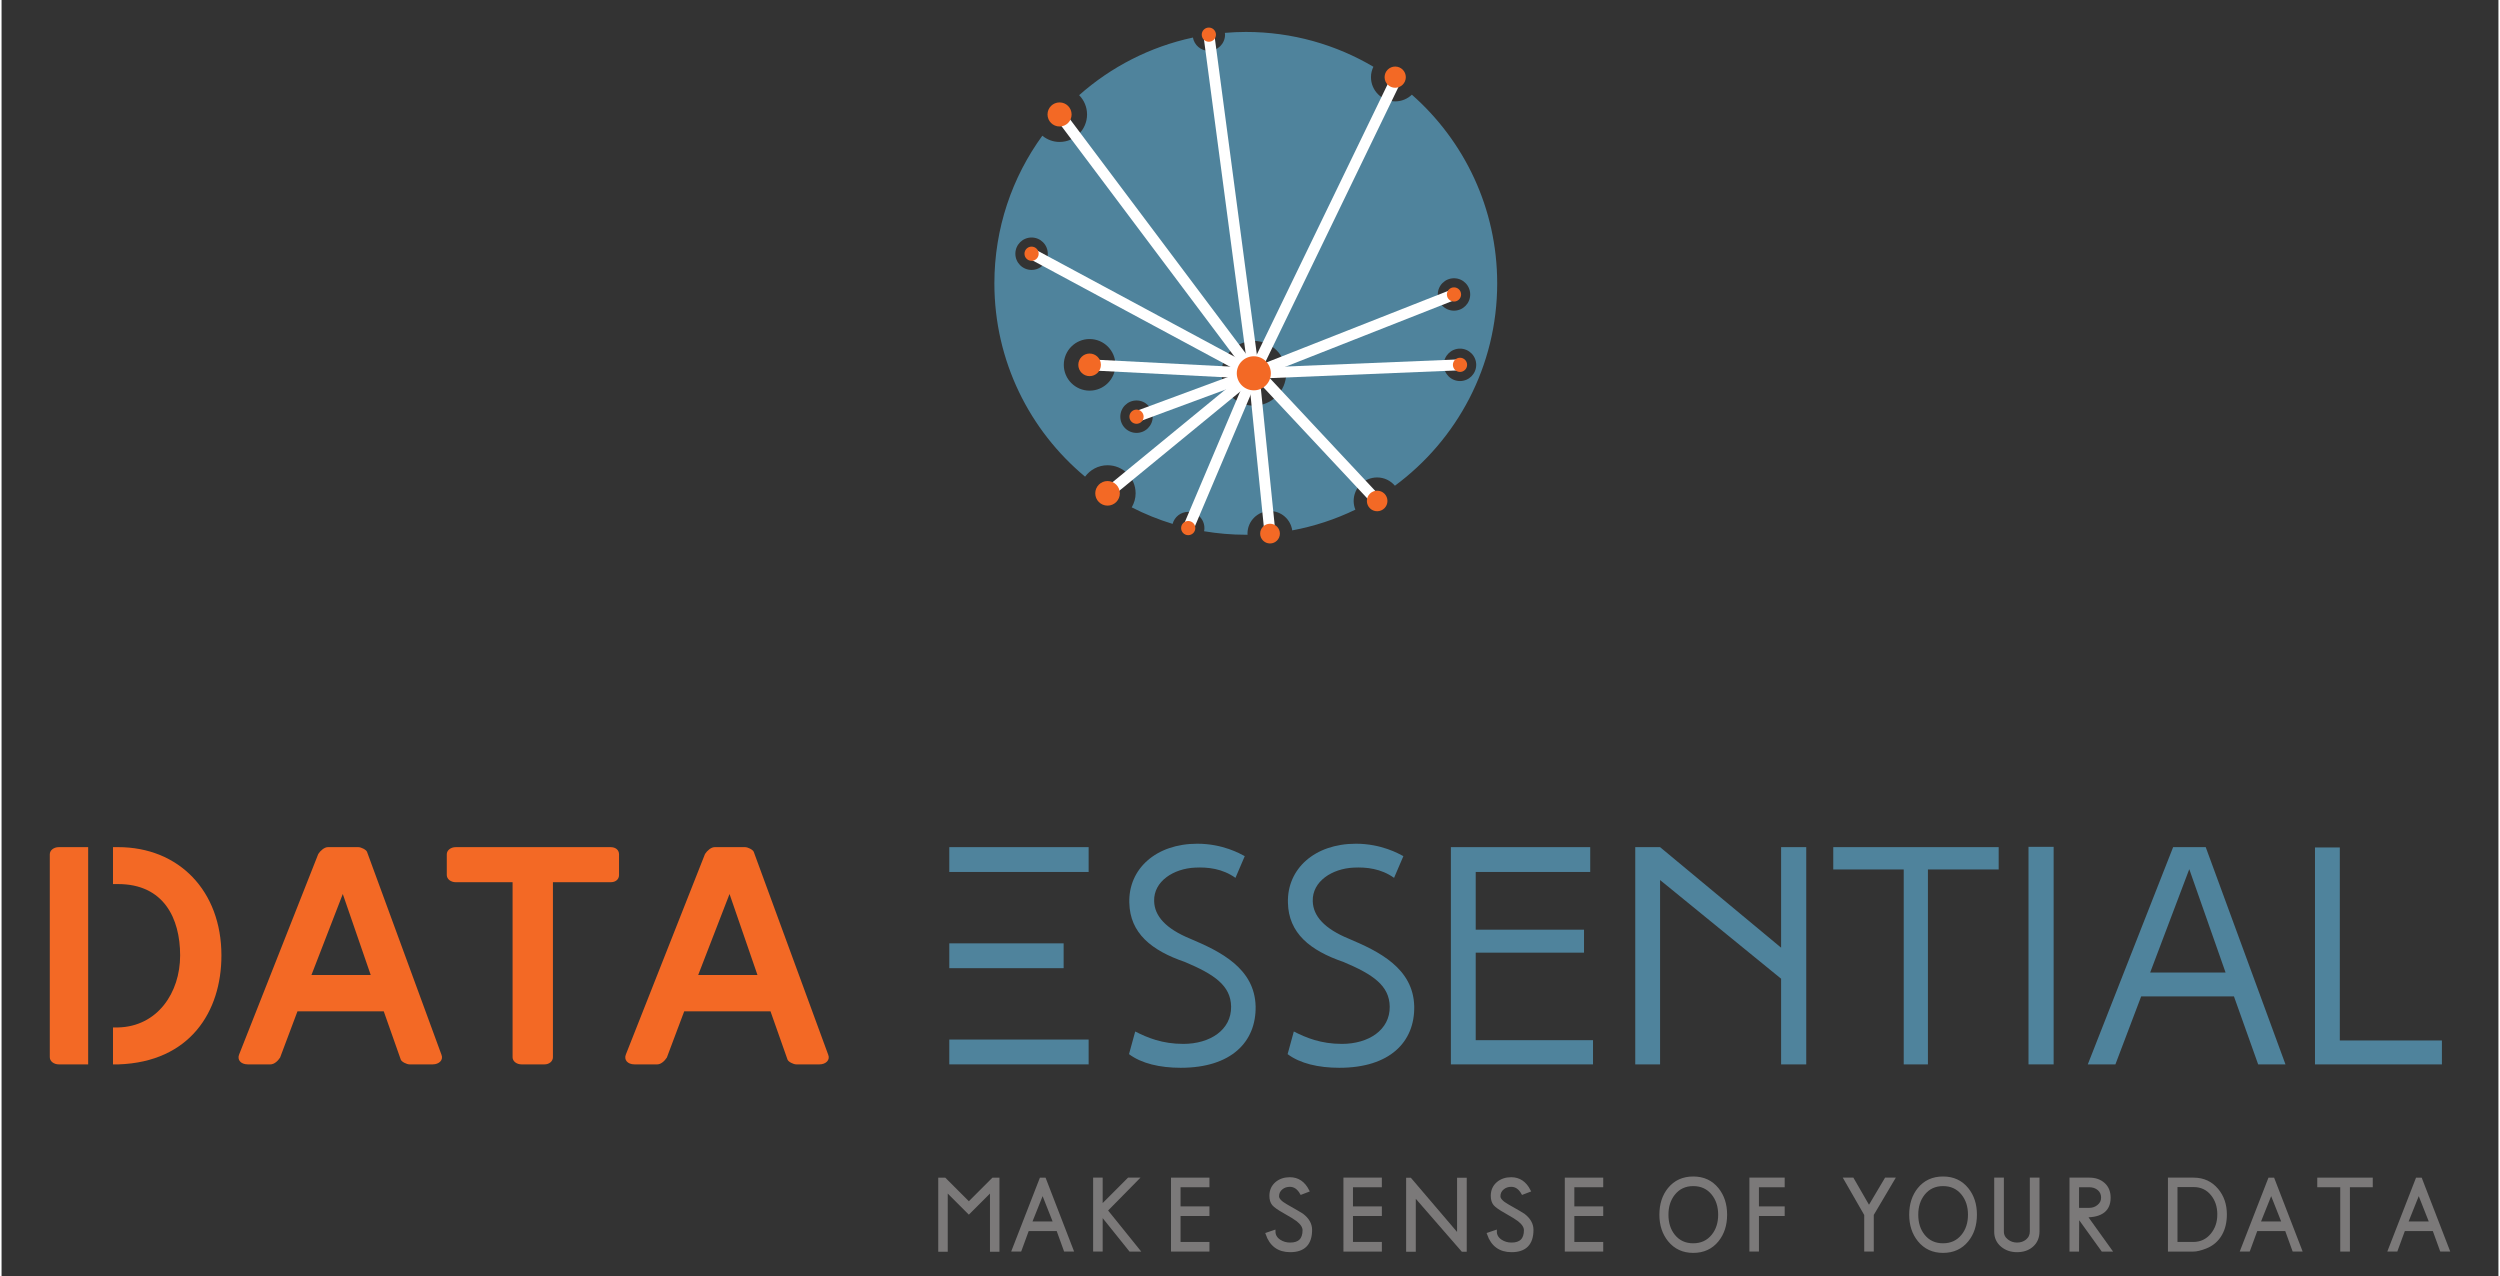 <?xml version="1.0" encoding="UTF-8" standalone="no"?>
<svg
   xmlns:dc="http://purl.org/dc/elements/1.1/"
   xmlns:cc="http://creativecommons.org/ns#"
   xmlns:rdf="http://www.w3.org/1999/02/22-rdf-syntax-ns#"
   xmlns:svg="http://www.w3.org/2000/svg"
   xmlns="http://www.w3.org/2000/svg"
   viewBox="-11.753 -6.633 608.4 310.96"
   height="298.653"
   width="585.053"
   xml:space="preserve"
   id="svg2"
   version="1.1"><rect x="-11.753" y="-6.633" width="608.4" height="310.96" fill="#333333" stroke="none"/><defs
     id="defs6" /><g
     transform="matrix(1.333,0,0,-1.333,0,298.653)"
     id="g10"><g
       transform="scale(0.1)"
       id="g12"><path
         id="path14"
         style="fill:#f36925;fill-opacity:1;fill-rule:nonzero;stroke:none"
         d="M 478.281,507.98 H 586.633 L 535.57,656.039 Z M 610.457,441.602 H 452.738 L 420.988,357.07 C 417,350.84 410.199,344.59 403.398,344.59 H 361.98 c -13.05,0 -19.851,8.519 -15.875,18.16 l 144.641,366.461 c 3.977,6.238 11.359,12.48 17.594,12.48 h 55.601 c 5.098,0 14.184,-4.531 15.875,-8.5 L 715.965,362.18 c 3.976,-9.641 -4.527,-17.59 -15.887,-17.59 h -42.539 c -5.109,0 -14.184,4.551 -15.887,8.519 l -31.195,88.493" /><path
         id="path16"
         style="fill:#f36925;fill-opacity:1;fill-rule:nonzero;stroke:none"
         d="m 742.133,677.59 c -9.086,0 -16.457,5.672 -16.457,13.051 v 38.007 c 0,7.372 7.371,13.043 16.457,13.043 H 1025.2 c 9.64,0 15.32,-5.671 15.32,-13.043 v -38.007 c 0,-7.379 -5.68,-13.051 -15.32,-13.051 H 919.688 V 357.641 c 0,-7.371 -6.817,-13.051 -15.321,-13.051 h -41.972 c -9.086,0 -16.457,5.68 -16.457,13.051 V 677.59 H 742.133" /><path
         id="path18"
         style="fill:#f36925;fill-opacity:1;fill-rule:nonzero;stroke:none"
         d="m 1185.23,507.98 h 108.35 l -51.06,148.059 z m 132.17,-66.378 h -157.71 l -31.75,-84.532 c -3.99,-6.23 -10.79,-12.48 -17.59,-12.48 h -41.42 c -13.05,0 -19.85,8.519 -15.88,18.16 l 144.65,366.461 c 3.97,6.238 11.35,12.48 17.59,12.48 h 55.6 c 5.1,0 14.18,-4.531 15.87,-8.5 L 1422.91,362.18 c 3.98,-9.641 -4.52,-17.59 -15.88,-17.59 h -42.54 c -5.11,0 -14.19,4.551 -15.89,8.519 l -31.2,88.493" /><path
         id="path20"
         style="fill:#4f839c;fill-opacity:1;fill-rule:nonzero;stroke:none"
         d="m 2067.47,338.359 c -38.57,0 -72.04,7.942 -94.73,24.961 l 11.35,41.399 c 22.12,-11.34 49.35,-22.688 87.91,-22.688 48.79,0 87.94,25.528 87.38,68.09 -0.58,38.559 -30.64,58.988 -84.52,81.68 -61.28,20.988 -100.43,52.75 -101.57,108.347 -1.69,61.84 48.79,107.782 124.26,107.782 46.51,0 78.27,-18.149 86.78,-22.692 l -17.01,-39.707 c -23.84,17.02 -50.49,19.848 -73.75,18.731 -39.14,-1.711 -76.02,-24.961 -74.88,-61.274 0.57,-27.226 21.55,-50.488 65.81,-68.648 55.02,-23.258 117.99,-53.879 119.69,-123.668 1.14,-65.231 -44.81,-112.313 -136.72,-112.313" /><path
         id="path22"
         style="fill:#4f839c;fill-opacity:1;fill-rule:nonzero;stroke:none"
         d="m 2357.4,338.359 c -38.57,0 -72.05,7.942 -94.74,24.961 l 11.35,41.399 c 22.12,-11.34 49.35,-22.688 87.93,-22.688 48.79,0 87.93,25.528 87.36,68.09 -0.56,38.559 -30.64,58.988 -84.52,81.68 -61.27,20.988 -100.41,52.75 -101.55,108.347 -1.7,61.84 48.79,107.782 124.24,107.782 46.51,0 78.28,-18.149 86.79,-22.692 l -17.02,-39.707 c -23.83,17.02 -50.49,19.848 -73.75,18.731 -39.14,-1.711 -76,-24.961 -74.88,-61.274 0.57,-27.226 21.57,-50.488 65.81,-68.648 55.02,-23.258 117.99,-53.879 119.69,-123.668 1.14,-65.231 -44.81,-112.313 -136.71,-112.313" /><path
         id="path24"
         style="fill:#4f839c;fill-opacity:1;fill-rule:nonzero;stroke:none"
         d="M 2820.91,388.852 V 344.59 H 2561.1 v 397.101 h 254.7 V 696.309 H 2606.48 V 590.801 h 197.97 V 548.809 H 2606.48 V 388.852 h 214.43" /><path
         id="path26"
         style="fill:#4f839c;fill-opacity:1;fill-rule:nonzero;stroke:none"
         d="m 2943.5,344.59 h -45.38 v 397.101 h 45.38 l 221.24,-183.793 v 183.793 h 45.95 V 344.59 h -45.95 V 501.16 L 2943.5,681.559 V 344.59" /><path
         id="path28"
         style="fill:#4f839c;fill-opacity:1;fill-rule:nonzero;stroke:none"
         d="m 3260.09,700.852 v 40.839 h 302.36 V 700.852 H 3433.11 V 344.59 h -44.24 v 356.262 h -128.78" /><path
         id="path30"
         style="fill:#4f839c;fill-opacity:1;fill-rule:nonzero;stroke:none"
         d="m 3616.97,742.262 h 45.94 V 344.59 h -45.94 v 397.672" /><path
         id="path32"
         style="fill:#4f839c;fill-opacity:1;fill-rule:nonzero;stroke:none"
         d="m 3839.36,512.512 h 137.84 l -66.36,188.91 z M 3775.82,344.59 h -50.49 l 156,397.101 h 59.57 L 4086.69,344.59 h -49.93 l -44.24,124.242 H 3822.9 L 3775.82,344.59" /><path
         id="path34"
         style="fill:#4f839c;fill-opacity:1;fill-rule:nonzero;stroke:none"
         d="m 4372.66,344.59 h -232.01 v 396.539 h 45.38 V 388.281 h 186.63 V 344.59" /><path
         id="path36"
         style="fill:#4f839c;fill-opacity:1;fill-rule:nonzero;stroke:none"
         d="m 1898.94,696.309 h -254.72 v 45.382 h 254.72 v -45.382" /><path
         id="path38"
         style="fill:#f36925;fill-opacity:1;fill-rule:nonzero;stroke:none"
         d="m 124.809,741.691 h -9.286 v -67.5 h 9.286 c 83.386,0 113.445,-62.41 113.445,-130.48 0,-68.082 -41.402,-129.902 -113.445,-131.602 h -9.286 V 344.59 h 10.418 c 129.907,4.551 187.778,95.871 187.778,199.121 0,118 -77.723,197.98 -188.91,197.98" /><path
         id="path40"
         style="fill:#f36925;fill-opacity:1;fill-rule:nonzero;stroke:none"
         d="M 70.141,741.691 H 16.457 C 7.383,741.691 0,736.02 0,728.648 V 357.641 C 0,350.27 7.383,344.59 16.457,344.59 h 53.684 v 397.101" /><path
         id="path42"
         style="fill:#4f839c;fill-opacity:1;fill-rule:nonzero;stroke:none"
         d="m 1898.94,344.59 h -254.71 v 45.39 h 254.71 v -45.39" /><path
         id="path44"
         style="fill:#4f839c;fill-opacity:1;fill-rule:nonzero;stroke:none"
         d="m 1853.24,520.449 h -209.01 v 45.391 h 209.01 v -45.391" /><path
         id="path46"
         style="fill:#7b7979;fill-opacity:1;fill-rule:nonzero;stroke:none"
         d="m 1733.43,4.59 h -12.34 V 114.52 l -41.11,-41.098 -41.1,41.098 V 4.59 h -12.35 V 134.961 h 9.37 l 44.08,-44.082 44.08,44.082 h 9.37 V 4.59" /><path
         id="path48"
         style="fill:none;stroke:#7b7979;stroke-width:5;stroke-linecap:butt;stroke-linejoin:miter;stroke-miterlimit:10;stroke-dasharray:none;stroke-opacity:1"
         d="m 1733.43,4.59 h -12.34 V 114.52 l -41.11,-41.098 -41.1,41.098 V 4.59 h -12.35 V 134.961 h 9.37 l 44.08,-44.082 44.08,44.082 h 9.37 z" /><path
         id="path50"
         style="fill:#7b7979;fill-opacity:1;fill-rule:nonzero;stroke:none"
         d="m 1836.78,54.949 -21.95,55.571 -22.21,-55.571 z m 31.97,-50.027 h -12.87 l -13.56,37.469 h -54.71 L 1773.87,4.922 h -12.89 l 50.58,130.039 h 6.94 L 1868.75,4.922" /><path
         id="path52"
         style="fill:none;stroke:#7b7979;stroke-width:5;stroke-linecap:butt;stroke-linejoin:miter;stroke-miterlimit:10;stroke-dasharray:none;stroke-opacity:1"
         d="m 1836.78,54.949 -21.95,55.571 -22.21,-55.571 z m 31.97,-50.027 h -12.87 l -13.56,37.469 h -54.71 L 1773.87,4.922 h -12.89 l 50.58,130.039 h 6.94 z" /><path
         id="path54"
         style="fill:#7b7979;fill-opacity:1;fill-rule:nonzero;stroke:none"
         d="m 1989.86,4.922 h -14.98 l -52.02,64.797 -0.77,-0.77 V 4.922 h -12.45 V 135.07 h 12.45 V 85.039 l 49.92,50.031 h 15.72 L 1931.2,77.641 1989.86,4.922" /><path
         id="path56"
         style="fill:none;stroke:#7b7979;stroke-width:5;stroke-linecap:butt;stroke-linejoin:miter;stroke-miterlimit:10;stroke-dasharray:none;stroke-opacity:1"
         d="m 1989.86,4.922 h -14.98 l -52.02,64.797 -0.77,-0.77 V 4.922 h -12.45 V 135.07 h 12.45 V 85.039 l 49.92,50.031 h 15.72 L 1931.2,77.641 Z" /><path
         id="path58"
         style="fill:#7b7979;fill-opacity:1;fill-rule:nonzero;stroke:none"
         d="m 2117.25,4.922 h -65.24 V 135.07 h 65.24 v -12.558 h -52.78 V 82.5 h 52.78 V 69.941 h -52.78 V 17.492 h 52.78 V 4.922" /><path
         id="path60"
         style="fill:none;stroke:#7b7979;stroke-width:5;stroke-linecap:butt;stroke-linejoin:miter;stroke-miterlimit:10;stroke-dasharray:none;stroke-opacity:1"
         d="m 2117.25,4.922 h -65.24 V 135.07 h 65.24 v -12.558 h -52.78 V 82.5 h 52.78 V 69.941 h -52.78 V 17.492 h 52.78 z" /><path
         id="path62"
         style="fill:#7b7979;fill-opacity:1;fill-rule:nonzero;stroke:none"
         d="m 2304.92,42.172 c 0,-25.57 -12.52,-38.352 -37.57,-38.352 -21.16,0 -35.31,10.32 -42.43,30.949 l 13,4.422 c 0,-7.051 3.31,-12.781 9.92,-17.191 5.66,-3.738 12.16,-5.621 19.51,-5.621 16.75,0 25.12,8.383 25.12,25.133 0,6.098 -3.97,12.27 -11.9,18.508 -3.89,3.012 -12.01,8.012 -24.36,14.992 -10.28,5.797 -16.86,10.43 -19.72,13.879 -3.09,3.75 -4.63,8.891 -4.63,15.429 0,9.629 3.45,17.379 10.36,23.25 6.54,5.512 14.73,8.27 24.57,8.27 14.4,0 25.39,-7.379 32.95,-22.149 l -12.12,-4.632 c -5.36,9.48 -12.3,14.222 -20.83,14.222 -6.09,0 -11.24,-1.769 -15.42,-5.293 -4.56,-3.75 -6.84,-8.597 -6.84,-14.547 0,-5.359 5.22,-10.98 15.65,-16.859 17.71,-10.062 27.4,-15.723 29.09,-16.973 10.44,-7.93 15.65,-17.078 15.65,-27.438" /><path
         id="path64"
         style="fill:none;stroke:#7b7979;stroke-width:5;stroke-linecap:butt;stroke-linejoin:miter;stroke-miterlimit:10;stroke-dasharray:none;stroke-opacity:1"
         d="m 2304.92,42.172 c 0,-25.57 -12.52,-38.352 -37.57,-38.352 -21.16,0 -35.31,10.32 -42.43,30.949 l 13,4.422 c 0,-7.051 3.31,-12.781 9.92,-17.191 5.66,-3.738 12.16,-5.621 19.51,-5.621 16.75,0 25.12,8.383 25.12,25.133 0,6.098 -3.97,12.27 -11.9,18.508 -3.89,3.012 -12.01,8.012 -24.36,14.992 -10.28,5.797 -16.86,10.43 -19.72,13.879 -3.09,3.75 -4.63,8.891 -4.63,15.429 0,9.629 3.45,17.379 10.36,23.25 6.54,5.512 14.73,8.27 24.57,8.27 14.4,0 25.39,-7.379 32.95,-22.149 l -12.12,-4.632 c -5.36,9.48 -12.3,14.222 -20.83,14.222 -6.09,0 -11.24,-1.769 -15.42,-5.293 -4.56,-3.75 -6.84,-8.597 -6.84,-14.547 0,-5.359 5.22,-10.98 15.65,-16.859 17.71,-10.062 27.4,-15.723 29.09,-16.973 10.44,-7.93 15.65,-17.078 15.65,-27.438 z" /><path
         id="path66"
         style="fill:#7b7979;fill-opacity:1;fill-rule:nonzero;stroke:none"
         d="m 2432.42,4.922 h -65.23 V 135.07 h 65.23 v -12.558 h -52.78 V 82.5 h 52.78 V 69.941 h -52.78 V 17.492 h 52.78 V 4.922" /><path
         id="path68"
         style="fill:none;stroke:#7b7979;stroke-width:5;stroke-linecap:butt;stroke-linejoin:miter;stroke-miterlimit:10;stroke-dasharray:none;stroke-opacity:1"
         d="m 2432.42,4.922 h -65.23 V 135.07 h 65.23 v -12.558 h -52.78 V 82.5 h 52.78 V 69.941 h -52.78 V 17.492 h 52.78 z" /><path
         id="path70"
         style="fill:#7b7979;fill-opacity:1;fill-rule:nonzero;stroke:none"
         d="m 2587.59,4.59 h -5.29 L 2494.47,105.531 V 4.59 h -12.68 V 134.852 l 4.93,0.058 88.19,-103.371 V 134.852 h 12.68 V 4.59" /><path
         id="path72"
         style="fill:none;stroke:#7b7979;stroke-width:5;stroke-linecap:butt;stroke-linejoin:miter;stroke-miterlimit:10;stroke-dasharray:none;stroke-opacity:1"
         d="m 2587.59,4.59 h -5.29 L 2494.47,105.531 V 4.59 h -12.68 V 134.852 l 4.93,0.058 88.19,-103.371 V 134.852 h 12.68 z" /><path
         id="path74"
         style="fill:#7b7979;fill-opacity:1;fill-rule:nonzero;stroke:none"
         d="m 2709.58,42.172 c 0,-25.57 -12.53,-38.352 -37.58,-38.352 -21.16,0 -35.3,10.32 -42.43,30.949 l 13,4.422 c 0,-7.051 3.31,-12.781 9.92,-17.191 5.66,-3.738 12.16,-5.621 19.51,-5.621 16.75,0 25.12,8.383 25.12,25.133 0,6.098 -3.96,12.27 -11.9,18.508 -3.89,3.012 -12.01,8.012 -24.35,14.992 -10.29,5.797 -16.86,10.43 -19.73,13.879 -3.08,3.75 -4.63,8.891 -4.63,15.429 0,9.629 3.46,17.379 10.36,23.25 6.54,5.512 14.73,8.27 24.58,8.27 14.4,0 25.38,-7.379 32.95,-22.149 l -12.13,-4.632 c -5.36,9.48 -12.3,14.222 -20.82,14.222 -6.1,0 -11.24,-1.769 -15.43,-5.293 -4.56,-3.75 -6.83,-8.597 -6.83,-14.547 0,-5.359 5.21,-10.98 15.65,-16.859 17.7,-10.062 27.4,-15.723 29.09,-16.973 10.43,-7.93 15.65,-17.078 15.65,-27.438" /><path
         id="path76"
         style="fill:none;stroke:#7b7979;stroke-width:5;stroke-linecap:butt;stroke-linejoin:miter;stroke-miterlimit:10;stroke-dasharray:none;stroke-opacity:1"
         d="m 2709.58,42.172 c 0,-25.57 -12.53,-38.352 -37.58,-38.352 -21.16,0 -35.3,10.32 -42.43,30.949 l 13,4.422 c 0,-7.051 3.31,-12.781 9.92,-17.191 5.66,-3.738 12.16,-5.621 19.51,-5.621 16.75,0 25.12,8.383 25.12,25.133 0,6.098 -3.96,12.27 -11.9,18.508 -3.89,3.012 -12.01,8.012 -24.35,14.992 -10.29,5.797 -16.86,10.43 -19.73,13.879 -3.08,3.75 -4.63,8.891 -4.63,15.429 0,9.629 3.46,17.379 10.36,23.25 6.54,5.512 14.73,8.27 24.58,8.27 14.4,0 25.38,-7.379 32.95,-22.149 l -12.13,-4.632 c -5.36,9.48 -12.3,14.222 -20.82,14.222 -6.1,0 -11.24,-1.769 -15.43,-5.293 -4.56,-3.75 -6.83,-8.597 -6.83,-14.547 0,-5.359 5.21,-10.98 15.65,-16.859 17.7,-10.062 27.4,-15.723 29.09,-16.973 10.43,-7.93 15.65,-17.078 15.65,-27.438 z" /><path
         id="path78"
         style="fill:#7b7979;fill-opacity:1;fill-rule:nonzero;stroke:none"
         d="m 2837.08,4.922 h -65.24 V 135.07 h 65.24 v -12.558 h -52.79 V 82.5 h 52.79 V 69.941 h -52.79 V 17.492 h 52.79 V 4.922" /><path
         id="path80"
         style="fill:none;stroke:#7b7979;stroke-width:5;stroke-linecap:butt;stroke-linejoin:miter;stroke-miterlimit:10;stroke-dasharray:none;stroke-opacity:1"
         d="m 2837.08,4.922 h -65.24 V 135.07 h 65.24 v -12.558 h -52.79 V 82.5 h 52.79 V 69.941 h -52.79 V 17.492 h 52.79 z" /><path
         id="path82"
         style="fill:#7b7979;fill-opacity:1;fill-rule:nonzero;stroke:none"
         d="m 3052.19,69.769 c 0,15.301 -4.12,28.062 -12.35,38.282 -8.89,11.031 -20.79,16.551 -35.7,16.551 -14.84,0 -26.71,-5.563 -35.59,-16.661 -8.16,-10.222 -12.24,-22.941 -12.24,-38.172 0,-15.371 4.08,-28.121 12.24,-38.27 8.81,-10.961 20.68,-16.441 35.59,-16.441 14.84,0 26.74,5.523 35.7,16.551 8.23,10.223 12.35,22.941 12.35,38.16 z m 11.35,0.062 c 0,-18.883 -5.11,-34.602 -15.32,-47.172 C 3037.27,9.219 3022.58,2.5 3004.14,2.5 c -18.29,0 -32.95,6.762 -43.97,20.27 -10.29,12.641 -15.43,28.332 -15.43,47.062 0,18.949 5.07,34.68 15.21,47.168 10.95,13.441 25.68,20.16 44.19,20.16 18.44,0 33.13,-6.762 44.08,-20.269 10.21,-12.571 15.32,-28.25 15.32,-47.059" /><path
         id="path84"
         style="fill:none;stroke:#7b7979;stroke-width:5;stroke-linecap:butt;stroke-linejoin:miter;stroke-miterlimit:10;stroke-dasharray:none;stroke-opacity:1"
         d="m 3052.19,69.769 c 0,15.301 -4.12,28.062 -12.35,38.282 -8.89,11.031 -20.79,16.551 -35.7,16.551 -14.84,0 -26.71,-5.563 -35.59,-16.661 -8.16,-10.222 -12.24,-22.941 -12.24,-38.172 0,-15.371 4.08,-28.121 12.24,-38.27 8.81,-10.961 20.68,-16.441 35.59,-16.441 14.84,0 26.74,5.523 35.7,16.551 8.23,10.223 12.35,22.941 12.35,38.16 z m 11.35,0.062 c 0,-18.883 -5.11,-34.602 -15.32,-47.172 C 3037.27,9.219 3022.58,2.5 3004.14,2.5 c -18.29,0 -32.95,6.762 -43.97,20.27 -10.29,12.641 -15.43,28.332 -15.43,47.062 0,18.949 5.07,34.68 15.21,47.168 10.95,13.441 25.68,20.16 44.19,20.16 18.44,0 33.13,-6.762 44.08,-20.269 10.21,-12.571 15.32,-28.25 15.32,-47.059 z" /><path
         id="path86"
         style="fill:#7b7979;fill-opacity:1;fill-rule:nonzero;stroke:none"
         d="m 3168.78,69.941 h -47.06 V 4.922 h -12.45 V 135.07 h 59.51 v -12.558 h -47.06 V 82.5 h 47.06 V 69.941" /><path
         id="path88"
         style="fill:none;stroke:#7b7979;stroke-width:5;stroke-linecap:butt;stroke-linejoin:miter;stroke-miterlimit:10;stroke-dasharray:none;stroke-opacity:1"
         d="m 3168.78,69.941 h -47.06 V 4.922 h -12.45 V 135.07 h 59.51 v -12.558 h -47.06 V 82.5 h 47.06 z" /><path
         id="path90"
         style="fill:#7b7979;fill-opacity:1;fill-rule:nonzero;stroke:none"
         d="M 3370.04,135.07 3331.63,70.102 V 4.922 h -12.45 V 69.93 l -37.41,65.14 h 13.61 l 29.97,-52.019 30.86,52.019 h 13.83" /><path
         id="path92"
         style="fill:none;stroke:#7b7979;stroke-width:5;stroke-linecap:butt;stroke-linejoin:miter;stroke-miterlimit:10;stroke-dasharray:none;stroke-opacity:1"
         d="M 3370.04,135.07 3331.63,70.102 V 4.922 h -12.45 V 69.93 l -37.41,65.14 h 13.61 l 29.97,-52.019 30.86,52.019 z" /><path
         id="path94"
         style="fill:#7b7979;fill-opacity:1;fill-rule:nonzero;stroke:none"
         d="m 3508.84,69.769 c 0,15.301 -4.12,28.062 -12.35,38.282 -8.89,11.031 -20.79,16.551 -35.7,16.551 -14.84,0 -26.71,-5.563 -35.6,-16.661 -8.15,-10.222 -12.23,-22.941 -12.23,-38.172 0,-15.371 4.08,-28.121 12.23,-38.27 8.82,-10.961 20.68,-16.441 35.6,-16.441 14.84,0 26.74,5.523 35.7,16.551 8.23,10.223 12.35,22.941 12.35,38.16 z m 11.35,0.062 c 0,-18.883 -5.11,-34.602 -15.32,-47.172 C 3493.92,9.219 3479.23,2.5 3460.79,2.5 c -18.29,0 -32.95,6.762 -43.97,20.27 -10.29,12.641 -15.43,28.332 -15.43,47.062 0,18.949 5.07,34.68 15.21,47.168 10.95,13.441 25.68,20.16 44.19,20.16 18.44,0 33.13,-6.762 44.08,-20.269 10.21,-12.571 15.32,-28.25 15.32,-47.059" /><path
         id="path96"
         style="fill:none;stroke:#7b7979;stroke-width:5;stroke-linecap:butt;stroke-linejoin:miter;stroke-miterlimit:10;stroke-dasharray:none;stroke-opacity:1"
         d="m 3508.84,69.769 c 0,15.301 -4.12,28.062 -12.35,38.282 -8.89,11.031 -20.79,16.551 -35.7,16.551 -14.84,0 -26.71,-5.563 -35.6,-16.661 -8.15,-10.222 -12.23,-22.941 -12.23,-38.172 0,-15.371 4.08,-28.121 12.23,-38.27 8.82,-10.961 20.68,-16.441 35.6,-16.441 14.84,0 26.74,5.523 35.7,16.551 8.23,10.223 12.35,22.941 12.35,38.16 z m 11.35,0.062 c 0,-18.883 -5.11,-34.602 -15.32,-47.172 C 3493.92,9.219 3479.23,2.5 3460.79,2.5 c -18.29,0 -32.95,6.762 -43.97,20.27 -10.29,12.641 -15.43,28.332 -15.43,47.062 0,18.949 5.07,34.68 15.21,47.168 10.95,13.441 25.68,20.16 44.19,20.16 18.44,0 33.13,-6.762 44.08,-20.269 10.21,-12.571 15.32,-28.25 15.32,-47.059 z" /><path
         id="path98"
         style="fill:#7b7979;fill-opacity:1;fill-rule:nonzero;stroke:none"
         d="m 3634.57,39.5 c 0,-11.09 -3.71,-19.859 -11.13,-26.32 -7.05,-6.238 -16.2,-9.359 -27.44,-9.359 -10.8,0 -19.91,3.09 -27.33,9.25 -7.93,6.531 -11.9,15.09 -11.9,25.66 V 135.07 h 12.68 V 38.832 c 0,-6.613 2.84,-12.07 8.55,-16.402 5.2,-4.031 11.19,-6.051 18,-6.051 7.09,0 13.1,2.019 18,6.051 5.27,4.332 7.9,9.98 7.9,16.941 V 135.07 h 12.67 V 39.5" /><path
         id="path100"
         style="fill:none;stroke:#7b7979;stroke-width:5;stroke-linecap:butt;stroke-linejoin:miter;stroke-miterlimit:10;stroke-dasharray:none;stroke-opacity:1"
         d="m 3634.57,39.5 c 0,-11.09 -3.71,-19.859 -11.13,-26.32 -7.05,-6.238 -16.2,-9.359 -27.44,-9.359 -10.8,0 -19.91,3.09 -27.33,9.25 -7.93,6.531 -11.9,15.09 -11.9,25.66 V 135.07 h 12.68 V 38.832 c 0,-6.613 2.84,-12.07 8.55,-16.402 5.2,-4.031 11.19,-6.051 18,-6.051 7.09,0 13.1,2.019 18,6.051 5.27,4.332 7.9,9.98 7.9,16.941 V 135.07 h 12.67 z" /><path
         id="path102"
         style="fill:#7b7979;fill-opacity:1;fill-rule:nonzero;stroke:none"
         d="m 3752.16,100.852 c 0,6.668 -2.34,11.937 -7,15.828 -4.67,3.879 -10.38,5.832 -17.14,5.832 h -21.16 V 79.859 h 21.38 c 6.25,0 11.72,1.941 16.42,5.82 5,4.031 7.5,9.09 7.5,15.172 z m 14.52,-95.93 h -14.52 l -44.97,62.488 -0.33,-62.488 h -12.45 V 135.07 h 33.83 c 10.66,0 19.38,-3.05 26.18,-9.148 6.79,-6.102 10.19,-14.43 10.19,-25.012 0,-22.34 -14.25,-33.5 -42.76,-33.5 l 44.83,-62.488" /><path
         id="path104"
         style="fill:none;stroke:#7b7979;stroke-width:5;stroke-linecap:butt;stroke-linejoin:miter;stroke-miterlimit:10;stroke-dasharray:none;stroke-opacity:1"
         d="m 3752.16,100.852 c 0,6.668 -2.34,11.937 -7,15.828 -4.67,3.879 -10.38,5.832 -17.14,5.832 h -21.16 V 79.859 h 21.38 c 6.25,0 11.72,1.941 16.42,5.82 5,4.031 7.5,9.09 7.5,15.172 z m 14.52,-95.93 h -14.52 l -44.97,62.488 -0.33,-62.488 h -12.45 V 135.07 h 33.83 c 10.66,0 19.38,-3.05 26.18,-9.148 6.79,-6.102 10.19,-14.43 10.19,-25.012 0,-22.34 -14.25,-33.5 -42.76,-33.5 z" /><path
         id="path106"
         style="fill:#7b7979;fill-opacity:1;fill-rule:nonzero;stroke:none"
         d="m 3964.6,70.269 c 0,14.402 -3.96,26.562 -11.9,36.48 -8.59,10.719 -19.91,16.09 -33.94,16.09 H 3886.8 V 17.492 h 31.19 c 14.03,0 25.45,5.387 34.27,16.188 8.23,10.07 12.34,22.262 12.34,36.59 z m 12.46,0 c 0,-13.961 -2.87,-26.008 -8.6,-36.141 -6.32,-11.168 -15.61,-19.137 -27.88,-23.918 -9.11,-3.519 -16.49,-5.289 -22.15,-5.289 h -44.08 V 135.07 h 44.41 c 17.63,0 31.92,-6.539 42.87,-19.621 10.28,-12.269 15.43,-27.328 15.43,-45.179" /><path
         id="path108"
         style="fill:none;stroke:#7b7979;stroke-width:5;stroke-linecap:butt;stroke-linejoin:miter;stroke-miterlimit:10;stroke-dasharray:none;stroke-opacity:1"
         d="m 3964.6,70.269 c 0,14.402 -3.96,26.562 -11.9,36.48 -8.59,10.719 -19.91,16.09 -33.94,16.09 H 3886.8 V 17.492 h 31.19 c 14.03,0 25.45,5.387 34.27,16.188 8.23,10.07 12.34,22.262 12.34,36.59 z m 12.46,0 c 0,-13.961 -2.87,-26.008 -8.6,-36.141 -6.32,-11.168 -15.61,-19.137 -27.88,-23.918 -9.11,-3.519 -16.49,-5.289 -22.15,-5.289 h -44.08 V 135.07 h 44.41 c 17.63,0 31.92,-6.539 42.87,-19.621 10.28,-12.269 15.43,-27.328 15.43,-45.179 z" /><path
         id="path110"
         style="fill:#7b7979;fill-opacity:1;fill-rule:nonzero;stroke:none"
         d="m 4082.5,54.949 -21.95,55.571 -22.21,-55.571 z m 31.97,-50.027 h -12.87 l -13.56,37.469 h -54.71 L 4019.59,4.922 h -12.89 l 50.58,130.039 h 6.94 L 4114.47,4.922" /><path
         id="path112"
         style="fill:none;stroke:#7b7979;stroke-width:5;stroke-linecap:butt;stroke-linejoin:miter;stroke-miterlimit:10;stroke-dasharray:none;stroke-opacity:1"
         d="m 4082.5,54.949 -21.95,55.571 -22.21,-55.571 z m 31.97,-50.027 h -12.87 l -13.56,37.469 h -54.71 L 4019.59,4.922 h -12.89 l 50.58,130.039 h 6.94 z" /><path
         id="path114"
         style="fill:#7b7979;fill-opacity:1;fill-rule:nonzero;stroke:none"
         d="m 4243.74,122.512 h -41.77 V 4.922 H 4189.3 V 122.512 h -41.99 v 12.558 h 96.43 v -12.558" /><path
         id="path116"
         style="fill:none;stroke:#7b7979;stroke-width:5;stroke-linecap:butt;stroke-linejoin:miter;stroke-miterlimit:10;stroke-dasharray:none;stroke-opacity:1"
         d="m 4243.74,122.512 h -41.77 V 4.922 H 4189.3 V 122.512 h -41.99 v 12.558 h 96.43 z" /><path
         id="path118"
         style="fill:#7b7979;fill-opacity:1;fill-rule:nonzero;stroke:none"
         d="m 4352.27,54.949 -21.95,55.571 -22.21,-55.571 z m 31.97,-50.027 h -12.87 L 4357.81,42.391 H 4303.1 L 4289.36,4.922 h -12.89 l 50.58,130.039 h 6.94 L 4384.24,4.922" /><path
         id="path120"
         style="fill:none;stroke:#7b7979;stroke-width:5;stroke-linecap:butt;stroke-linejoin:miter;stroke-miterlimit:10;stroke-dasharray:none;stroke-opacity:1"
         d="m 4352.27,54.949 -21.95,55.571 -22.21,-55.571 z m 31.97,-50.027 h -12.87 L 4357.81,42.391 H 4303.1 L 4289.36,4.922 h -12.89 l 50.58,130.039 h 6.94 z" /><path
         id="path122"
         style="fill:#4f839c;fill-opacity:1;fill-rule:nonzero;stroke:none"
         d="m 2577.78,1593.68 c -16.37,0 -29.64,13.27 -29.64,29.64 0,16.36 13.27,29.63 29.64,29.63 16.37,0 29.63,-13.27 29.63,-29.63 0,-16.37 -13.26,-29.64 -29.63,-29.64 z m -40.62,158.28 c 0,16.36 13.26,29.63 29.63,29.63 16.37,0 29.63,-13.27 29.63,-29.63 0,-16.37 -13.26,-29.64 -29.63,-29.64 -16.37,0 -29.63,13.27 -29.63,29.64 z m -336.28,-203.3 c -32.68,0 -59.18,26.49 -59.18,59.18 0,32.68 26.5,59.17 59.18,59.17 32.68,0 59.17,-26.49 59.17,-59.17 0,-32.69 -26.49,-59.18 -59.17,-59.18 z m -214.41,-49.77 c -16.37,0 -29.63,13.27 -29.63,29.63 0,16.37 13.26,29.64 29.63,29.64 16.37,0 29.64,-13.27 29.64,-29.64 0,-16.36 -13.27,-29.63 -29.64,-29.63 z m -85.76,77.25 c -26.06,0 -47.18,21.12 -47.18,47.18 0,26.05 21.12,47.17 47.18,47.17 26.05,0 47.18,-21.12 47.18,-47.17 0,-26.06 -21.13,-47.18 -47.18,-47.18 z m -106.07,220.66 c -16.37,0 -29.64,13.27 -29.64,29.64 0,16.36 13.27,29.63 29.64,29.63 16.36,0 29.63,-13.27 29.63,-29.63 0,-16.37 -13.27,-29.64 -29.63,-29.64 z m 695.15,320.34 c -7.95,-7.56 -18.63,-12.26 -30.46,-12.26 -24.46,0 -44.3,19.83 -44.3,44.29 0,6.84 1.68,13.24 4.45,19.02 -68.39,40.38 -148.1,63.64 -233.27,63.64 -12.89,0 -25.61,-0.66 -38.23,-1.7 0.12,-1.09 0.32,-2.14 0.32,-3.25 0,-16.37 -13.26,-29.64 -29.63,-29.64 -14.55,0 -26.59,10.5 -29.1,24.33 -78.7,-16.85 -149.89,-53.84 -207.98,-105.33 8.93,-9.07 14.47,-21.5 14.47,-35.24 0,-27.76 -22.5,-50.27 -50.27,-50.27 -11.99,0 -22.85,4.38 -31.49,11.38 -55.08,-75.78 -87.65,-168.98 -87.65,-269.84 0,-142.08 64.5,-269.07 165.78,-353.36 9.35,12.58 24.2,20.84 41.08,20.84 28.34,0 51.32,-22.98 51.32,-51.32 0,-9.39 -2.71,-18.09 -7.12,-25.66 23.8,-12.14 48.75,-22.33 74.73,-30.22 3.38,12.64 14.8,22 28.51,22 16.37,0 29.64,-13.27 29.64,-29.64 0,-1.98 -0.21,-3.92 -0.59,-5.8 24.8,-4.14 50.23,-6.4 76.21,-6.4 1.11,0 2.21,0.08 3.32,0.08 -0.04,0.69 -0.21,1.34 -0.21,2.04 0,22.75 18.44,41.19 41.19,41.19 20.75,0 37.75,-15.39 40.6,-35.35 40.59,7.58 79.32,20.4 115.4,37.9 -1.98,4.93 -3.13,10.29 -3.13,15.92 0,23.73 19.23,42.96 42.96,42.96 13.05,0 24.59,-5.94 32.47,-15.12 113.38,83.69 186.96,218.2 186.96,369.94 0,137.41 -60.39,260.65 -155.98,344.87" /><path
         id="path124"
         style="fill:none;stroke:#ffffff;stroke-width:20;stroke-linecap:butt;stroke-linejoin:miter;stroke-miterlimit:10;stroke-dasharray:none;stroke-opacity:1"
         d="m 2200.88,1607.84 258.45,534" /><path
         id="path126"
         style="fill:none;stroke:#ffffff;stroke-width:20;stroke-linecap:butt;stroke-linejoin:miter;stroke-miterlimit:10;stroke-dasharray:none;stroke-opacity:1"
         d="m 2200.88,1607.84 -82.21,619.03" /><path
         id="path128"
         style="fill:none;stroke:#ffffff;stroke-width:20;stroke-linecap:butt;stroke-linejoin:miter;stroke-miterlimit:10;stroke-dasharray:none;stroke-opacity:1"
         d="M 2200.88,1607.84 1845.79,2081" /><path
         id="path130"
         style="fill:none;stroke:#ffffff;stroke-width:20;stroke-linecap:butt;stroke-linejoin:miter;stroke-miterlimit:10;stroke-dasharray:none;stroke-opacity:1"
         d="m 2200.88,1607.84 -406.24,218.59" /><path
         id="path132"
         style="fill:none;stroke:#ffffff;stroke-width:20;stroke-linecap:butt;stroke-linejoin:miter;stroke-miterlimit:10;stroke-dasharray:none;stroke-opacity:1"
         d="m 2200.88,1607.84 -300.17,15.48" /><path
         id="path134"
         style="fill:none;stroke:#ffffff;stroke-width:20;stroke-linecap:butt;stroke-linejoin:miter;stroke-miterlimit:10;stroke-dasharray:none;stroke-opacity:1"
         d="m 2200.88,1607.84 -214.41,-79.32" /><path
         id="path136"
         style="fill:none;stroke:#ffffff;stroke-width:20;stroke-linecap:butt;stroke-linejoin:miter;stroke-miterlimit:10;stroke-dasharray:none;stroke-opacity:1"
         d="M 2200.88,1607.84 1933.51,1388.43" /><path
         id="path138"
         style="fill:none;stroke:#ffffff;stroke-width:20;stroke-linecap:butt;stroke-linejoin:miter;stroke-miterlimit:10;stroke-dasharray:none;stroke-opacity:1"
         d="M 2200.88,1607.84 2080.95,1324.91" /><path
         id="path140"
         style="fill:none;stroke:#ffffff;stroke-width:20;stroke-linecap:butt;stroke-linejoin:miter;stroke-miterlimit:10;stroke-dasharray:none;stroke-opacity:1"
         d="m 2200.88,1607.84 29.63,-293.01" /><path
         id="path142"
         style="fill:none;stroke:#ffffff;stroke-width:20;stroke-linecap:butt;stroke-linejoin:miter;stroke-miterlimit:10;stroke-dasharray:none;stroke-opacity:1"
         d="m 2200.88,1615.57 225.46,-241.08" /><path
         id="path144"
         style="fill:none;stroke:#ffffff;stroke-width:20;stroke-linecap:butt;stroke-linejoin:miter;stroke-miterlimit:10;stroke-dasharray:none;stroke-opacity:1"
         d="m 2200.88,1607.84 376.9,15.48" /><path
         id="path146"
         style="fill:none;stroke:#ffffff;stroke-width:20;stroke-linecap:butt;stroke-linejoin:miter;stroke-miterlimit:10;stroke-dasharray:none;stroke-opacity:1"
         d="m 2200.88,1607.84 365.91,144.12" /><path
         id="path148"
         style="fill:#f36925;fill-opacity:1;fill-rule:nonzero;stroke:none"
         d="m 2478.73,2149.17 c 0,-10.71 -8.69,-19.4 -19.4,-19.4 -10.71,0 -19.4,8.69 -19.4,19.4 0,10.72 8.69,19.4 19.4,19.4 10.71,0 19.4,-8.68 19.4,-19.4" /><path
         id="path150"
         style="fill:#f36925;fill-opacity:1;fill-rule:nonzero;stroke:none"
         d="m 2131.65,2226.88 c 0,-7.17 -5.81,-12.99 -12.98,-12.99 -7.17,0 -12.98,5.82 -12.98,12.99 0,7.16 5.81,12.97 12.98,12.97 7.17,0 12.98,-5.81 12.98,-12.97" /><path
         id="path152"
         style="fill:#f36925;fill-opacity:1;fill-rule:nonzero;stroke:none"
         d="m 1867.81,2081 c 0,-12.16 -9.86,-22.01 -22.02,-22.01 -12.15,0 -22.01,9.85 -22.01,22.01 0,12.16 9.86,22.01 22.01,22.01 12.16,0 22.02,-9.85 22.02,-22.01" /><path
         id="path154"
         style="fill:#f36925;fill-opacity:1;fill-rule:nonzero;stroke:none"
         d="m 1807.61,1826.43 c 0,-7.16 -5.81,-12.97 -12.97,-12.97 -7.17,0 -12.98,5.81 -12.98,12.97 0,7.17 5.81,12.98 12.98,12.98 7.16,0 12.97,-5.81 12.97,-12.98" /><path
         id="path156"
         style="fill:#f36925;fill-opacity:1;fill-rule:nonzero;stroke:none"
         d="m 1921.37,1623.32 c 0,-11.41 -9.25,-20.66 -20.66,-20.66 -11.41,0 -20.66,9.25 -20.66,20.66 0,11.4 9.25,20.65 20.66,20.65 11.41,0 20.66,-9.25 20.66,-20.65" /><path
         id="path158"
         style="fill:#f36925;fill-opacity:1;fill-rule:nonzero;stroke:none"
         d="m 1999.45,1528.52 c 0,-7.16 -5.81,-12.97 -12.98,-12.97 -7.17,0 -12.98,5.81 -12.98,12.97 0,7.17 5.81,12.98 12.98,12.98 7.17,0 12.98,-5.81 12.98,-12.98" /><path
         id="path160"
         style="fill:#f36925;fill-opacity:1;fill-rule:nonzero;stroke:none"
         d="m 1955.98,1388.43 c 0,-12.41 -10.06,-22.47 -22.47,-22.47 -12.41,0 -22.47,10.06 -22.47,22.47 0,12.41 10.06,22.47 22.47,22.47 12.41,0 22.47,-10.06 22.47,-22.47" /><path
         id="path162"
         style="fill:#f36925;fill-opacity:1;fill-rule:nonzero;stroke:none"
         d="m 2093.93,1324.91 c 0,-7.16 -5.81,-12.97 -12.98,-12.97 -7.16,0 -12.97,5.81 -12.97,12.97 0,7.17 5.81,12.98 12.97,12.98 7.17,0 12.98,-5.81 12.98,-12.98" /><path
         id="path164"
         style="fill:#f36925;fill-opacity:1;fill-rule:nonzero;stroke:none"
         d="m 2248.55,1314.83 c 0,-9.96 -8.08,-18.04 -18.04,-18.04 -9.96,0 -18.04,8.08 -18.04,18.04 0,9.96 8.08,18.04 18.04,18.04 9.96,0 18.04,-8.08 18.04,-18.04" /><path
         id="path166"
         style="fill:#f36925;fill-opacity:1;fill-rule:nonzero;stroke:none"
         d="m 2445.15,1374.49 c 0,-10.39 -8.42,-18.81 -18.81,-18.81 -10.39,0 -18.81,8.42 -18.81,18.81 0,10.39 8.42,18.81 18.81,18.81 10.39,0 18.81,-8.42 18.81,-18.81" /><path
         id="path168"
         style="fill:#f36925;fill-opacity:1;fill-rule:nonzero;stroke:none"
         d="m 2590.76,1623.32 c 0,-7.17 -5.81,-12.98 -12.98,-12.98 -7.17,0 -12.98,5.81 -12.98,12.98 0,7.16 5.81,12.97 12.98,12.97 7.17,0 12.98,-5.81 12.98,-12.97" /><path
         id="path170"
         style="fill:#f36925;fill-opacity:1;fill-rule:nonzero;stroke:none"
         d="m 2579.77,1751.96 c 0,-7.17 -5.81,-12.98 -12.98,-12.98 -7.17,0 -12.98,5.81 -12.98,12.98 0,7.17 5.81,12.97 12.98,12.97 7.17,0 12.98,-5.8 12.98,-12.97" /><path
         id="path172"
         style="fill:#f36925;fill-opacity:1;fill-rule:nonzero;stroke:none"
         d="m 2232.01,1607.84 c 0,-17.2 -13.94,-31.14 -31.13,-31.14 -17.2,0 -31.14,13.94 -31.14,31.14 0,17.19 13.94,31.12 31.14,31.12 17.19,0 31.13,-13.93 31.13,-31.12" /></g></g></svg>